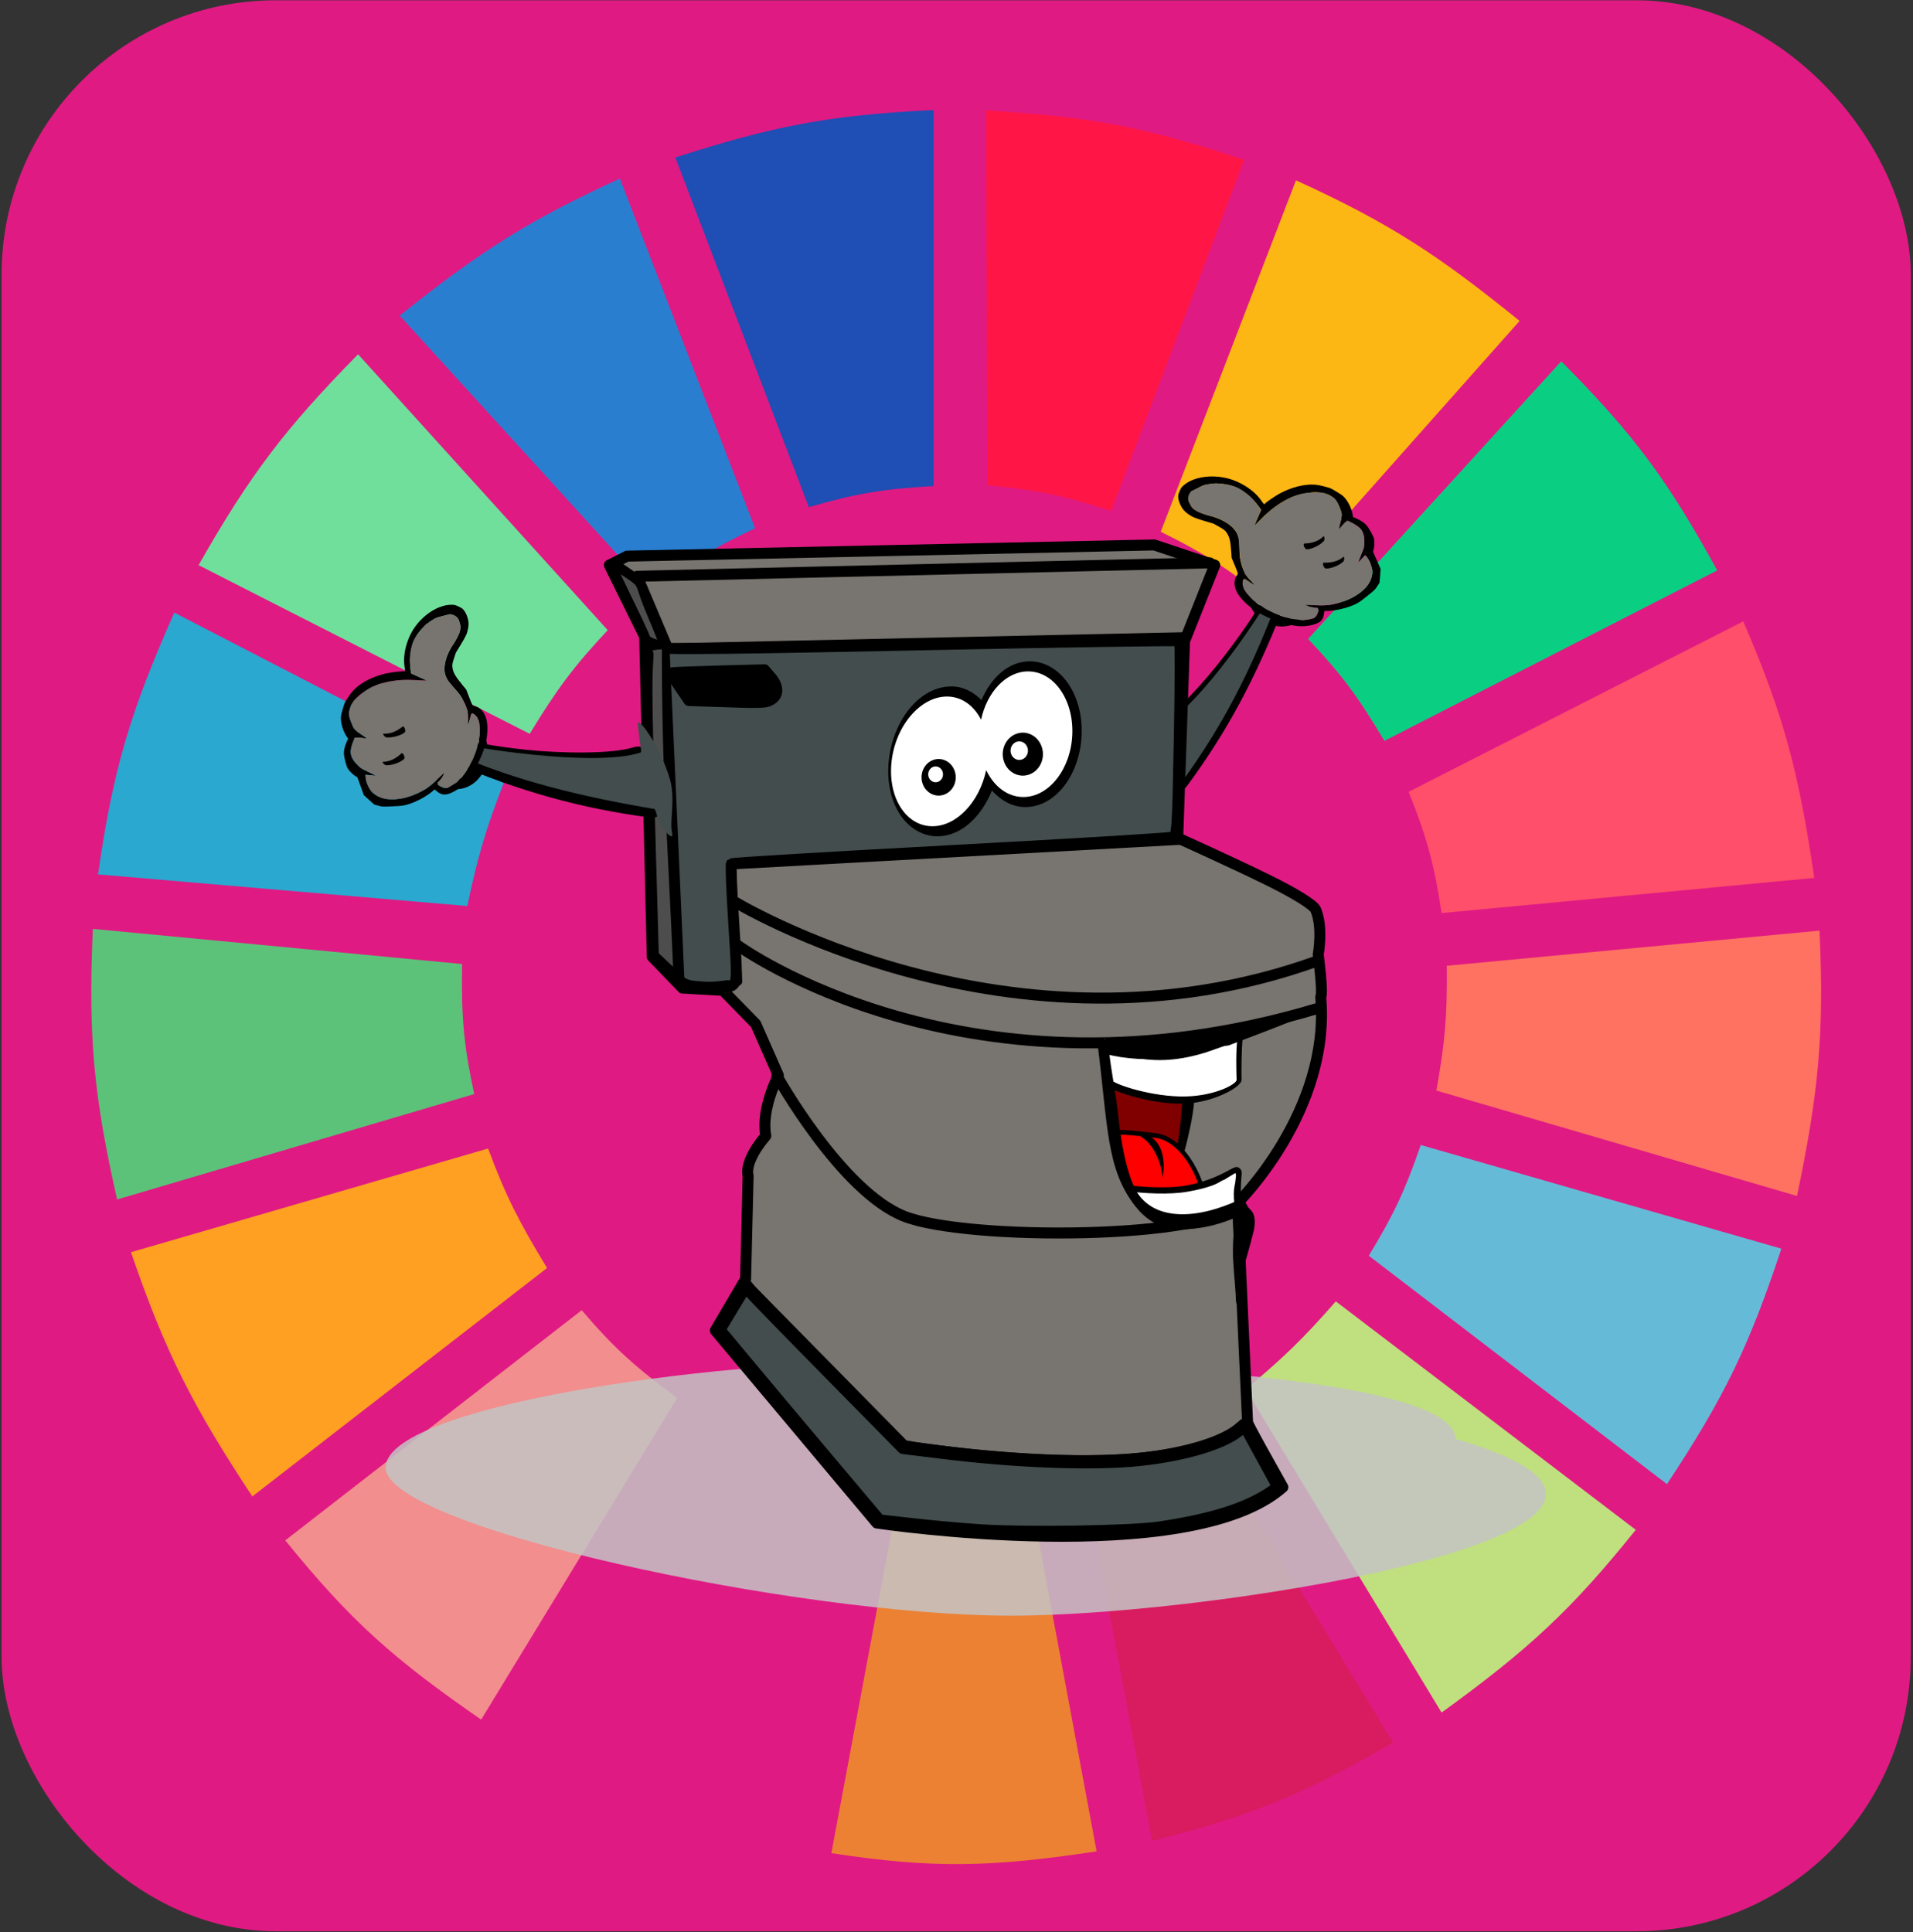 <svg width="687" height="694" viewBox="0 0 687 694" fill="none" xmlns="http://www.w3.org/2000/svg">
<rect x="0" y="0" width="687" height="694" fill="#333333" stroke="none"/>
<rect x="0.571" y="0.101" width="685.626" height="693.507" rx="98.51" fill="#E01A83"/>
<g clip-path="url(#clip0)">
<path d="M290.466 182.144L242.527 56.56C277.338 45.382 297.494 41.294 335.292 39.52V174.571C317.327 175.578 307.484 177.2 290.466 182.144Z" fill="#1F4EB4"/>
<path d="M354.523 174.308L354.155 39.651C390.606 41.858 410.867 45.36 446.784 57.432L399.05 183.518C381.921 177.934 372.158 175.873 354.523 174.308Z" fill="#FF1546"/>
<path d="M416.847 190.978L465.408 64.763C499.934 80.516 517.082 92.118 545.721 115.249L456.069 216.222C442.05 205.016 433.666 199.276 416.847 190.978Z" fill="#FDB714"/>
<path d="M469.769 229.474L560.665 129.764C587.33 156.505 599.235 173.147 616.697 204.862L497.162 266.077C487.93 250.581 482.057 242.471 469.769 229.474Z" fill="#0ACF83"/>
<path d="M505.879 284.378L626.037 223.164C640.926 257.555 646.01 277.892 651.563 315.301L517.708 327.922C515.083 310.462 512.491 300.936 505.879 284.378Z" fill="#FF4F6A"/>
<path d="M515.838 391.661C518.835 374.894 519.79 365.151 519.573 346.854L653.428 334.233C655.09 370.919 653.264 391.767 645.334 429.525L515.838 391.661Z" fill="#FF7262"/>
<path d="M491.557 450.982C500.334 436.566 504.466 427.897 510.234 411.224L639.731 448.458C628.144 483.481 619.152 501.998 598.64 533.022L491.557 450.982Z" fill="#65BBD7"/>
<path d="M587.435 549.43L479.729 467.39C467.895 480.885 460.784 487.761 447.354 498.944L517.706 615.062C548.861 592.483 564.307 578.246 587.435 549.43Z" fill="#C0DF7E"/>
<path d="M500.275 625.79L429.923 510.303C414.66 518.016 405.721 521.83 388.833 527.342L413.736 661.131C449.414 652.136 468.374 644.362 500.275 625.79Z" fill="#D91B5F"/>
<path d="M323.462 532.391C341.208 533.554 351.159 533.206 368.91 531.129L393.813 664.917C355.75 670.652 334.835 671.123 298.559 665.548L323.462 532.391Z" fill="#EC8134"/>
<path d="M190.229 628.315L259.958 512.197C275.767 520.465 285.357 523.984 303.539 528.605L278.636 662.393C240.992 653.351 221.407 646.202 190.229 628.315Z" fill="#E01A83"/>
<path d="M102.448 553.216L208.909 470.545C220.781 484.514 228.502 491.178 243.151 502.099L172.8 617.586C142.006 596.301 126.234 582.636 102.448 553.216Z" fill="#F28E8E"/>
<path d="M90.617 537.439C69.44 505.287 59.558 486.254 47.036 449.72L175.288 412.486C181.693 429.736 186.551 439.072 196.455 455.4L90.617 537.439Z" fill="#FFA023"/>
<path d="M42.055 430.788C33.816 394.265 31.584 373.08 33.339 333.602L165.948 346.224C165.609 365.774 166.653 375.937 170.306 392.923L42.055 430.788Z" fill="#5CC279"/>
<path d="M35.207 314.039L167.817 325.398C171.496 308.002 174.254 298.319 180.891 281.223L62.601 220.008C46.879 255.468 40.645 275.999 35.207 314.039Z" fill="#2AA8D0"/>
<path d="M71.317 202.969C89.853 170.335 102.481 153.828 128.595 127.24L218.246 226.319C206.115 239.285 199.996 247.457 190.23 263.552L71.317 202.969Z" fill="#70DF9C"/>
<path d="M233.811 212.435C247.261 202.298 255.354 197.223 271.166 189.717L222.605 64.132C191.005 78.647 173.655 89.272 143.537 113.356L233.811 212.435Z" fill="#2A7ED0"/>
<path d="M522.671 516.758C631.032 548.281 440.235 580.264 363.086 580.264C285.937 580.264 138.484 548.406 138.484 527.061C138.484 505.716 250.281 488.708 327.43 488.708C404.58 488.708 522.671 495.413 522.671 516.758Z" fill="#C4C4C4" fill-opacity="0.85"/>
<path d="M469.756 207.902C473.082 213.563 471.278 220.604 465.727 223.627C460.175 226.65 452.979 224.51 449.653 218.848C446.328 213.186 448.132 206.146 453.683 203.123C459.234 200.1 466.431 202.24 469.756 207.902Z" fill="black"/>
<path d="M466.621 209.061C469.12 213.316 467.764 218.606 463.593 220.877C459.422 223.149 454.015 221.541 451.516 217.287C449.017 213.032 450.373 207.742 454.544 205.471C458.715 203.2 464.122 204.807 466.621 209.061Z" fill="white"/>
<path d="M456.322 213.267C454.797 213.536 453.49 214.743 452.87 216.426C452.868 216.434 452.832 216.419 452.829 216.426C452.829 216.427 452.787 216.514 452.787 216.514C452.787 216.515 452.749 216.591 452.745 216.602C452.741 216.613 452.748 216.638 452.744 216.646C452.739 216.661 452.752 216.669 452.744 216.69C452.737 216.709 452.708 216.714 452.702 216.733C452.668 216.815 452.625 216.907 452.575 216.997C452.419 217.28 452.122 217.708 451.777 218.269C451.101 219.372 450.189 220.9 449.007 222.657C446.634 226.184 443.366 230.811 439.672 235.601C432.287 245.177 422.991 255.486 416.474 259.163C415.151 259.91 414.258 261.164 413.8 262.498C413.353 263.798 413.209 265.202 413.251 266.623C413.334 269.451 414.119 272.497 415.187 275.267C416.254 278.032 417.613 280.533 419.323 282.243C420.17 283.091 421.197 283.889 422.543 284.042C423.987 284.206 425.437 283.435 426.347 282.199C441.107 262.153 450.761 243.497 460.09 220.155C460.64 218.777 460.922 217.442 460.596 216.118C460.25 214.712 459.209 213.679 458.005 213.354C457.448 213.204 456.865 213.171 456.322 213.266V213.267Z" fill="black"/>
<path d="M454.772 216.168C455.535 213.464 459.559 213.595 457.876 217.955C448.76 241.58 439.293 260.261 424.679 280.488C420.641 286.078 411.442 264.152 417.276 260.835C431.954 252.485 454.163 218.328 454.773 216.168H454.772Z" fill="#434D4D"/>
<path fill-rule="evenodd" clip-rule="evenodd" d="M218.843 202.95L231.525 228.672L234.242 343.62L245.113 354.867L259.607 355.677L271.384 367.734L279.536 386.225C279.536 386.225 273.196 398.282 275.007 407.925C266.854 417.568 268.666 422.234 268.666 422.234L267.76 459.363L256.89 477.853L314.866 546.987C314.866 546.987 427.193 563.858 460.711 534.12C447.131 510.006 448.036 510.816 448.036 510.816L444.414 432.039C444.414 432.039 477.927 399.077 474.305 358.091C475.21 356.487 473.4 342.81 473.4 342.81C473.4 342.81 475.21 333.169 472.494 326.738C471.74 324.945 464.854 320.742 455.443 316.11C441.822 309.409 422.949 300.936 422.949 300.936L425.388 230.279L436.253 202.95L414.524 195.715L225.194 199.734L218.848 202.95L218.843 202.95Z" fill="#78746F" stroke="black" stroke-width="3.94" stroke-linecap="round" stroke-linejoin="round"/>
<path d="M268.671 461.777L324.835 518.854C324.835 518.854 419.05 534.93 446.224 511.611" stroke="black" stroke-width="3.185" stroke-linecap="round" stroke-linejoin="round"/>
<path fill-rule="evenodd" clip-rule="evenodd" d="M242.396 242.336L274.102 241.532C274.102 241.532 283.161 249.57 275.007 251.178C266.855 252.785 258.703 250.374 258.703 250.374H247.831L242.396 242.336Z" fill="black" stroke="black" stroke-width="3.185" stroke-linecap="round" stroke-linejoin="round"/>
<path d="M231.529 230.278L238.776 232.689L424.484 228.67H425.39" stroke="black" stroke-width="3.185" stroke-linecap="round" stroke-linejoin="round"/>
<path d="M239.683 232.69L228.812 206.968L434.439 202.146" stroke="black" stroke-width="3.94" stroke-linecap="round" stroke-linejoin="round"/>
<path d="M221.563 202.95L229.716 208.577" stroke="black" stroke-width="3.185" stroke-linecap="round" stroke-linejoin="round"/>
<path d="M263.261 323.545C263.261 323.545 363.055 384.767 473.153 345.107" stroke="black" stroke-width="3.94" stroke-linecap="round" stroke-linejoin="round"/>
<path d="M265.038 339.595C265.038 339.595 347.848 399.902 473.394 362.111" stroke="black" stroke-width="3.94" stroke-linecap="round" stroke-linejoin="round"/>
<path d="M423.577 301.821L262.244 310.663L264.975 352.452" stroke="black" stroke-width="3.194" stroke-linecap="round" stroke-linejoin="round"/>
<path d="M279.033 386.445C279.033 386.445 302.19 428.019 324.836 436.867C347.483 445.7 434.84 445.156 444.813 432.289" stroke="black" stroke-width="3.94" stroke-linecap="round" stroke-linejoin="round"/>
<path d="M352.41 549.813C346.183 549.416 335.38 548.459 328.405 547.679L315.723 546.265L297.415 524.551C287.347 512.626 274.384 497.183 268.606 490.234L258.104 477.617L262.931 469.623L267.758 461.629L269.547 463.808C270.53 465.001 283.273 478.103 297.863 492.913L324.39 519.854L338.627 521.606C365.618 524.933 392.984 525.92 409.5 524.124C425.385 522.416 439.171 518.294 444.809 513.583L447.073 511.684L453.218 522.916L459.364 534.149L457.292 535.592C448.266 541.878 435.687 545.927 416.277 548.812C406.373 550.284 368.828 550.873 352.41 549.813Z" fill="#434D4D" stroke="black" stroke-width="4.732" stroke-linecap="round" stroke-linejoin="round"/>
<path d="M253.081 354.542C245.042 353.924 245.861 354.395 237.794 345.842L235.266 343.162L234.1 296.807C233.459 271.314 232.913 246.254 232.886 241.121L232.838 231.788L236.421 232.636C239.011 233.25 265.38 232.956 331.524 231.573C381.863 230.522 423.304 229.889 423.605 230.166C423.921 230.443 423.88 246.273 423.509 265.345C422.837 299.649 422.81 300.029 420.917 300.682C419.861 301.047 383.934 303.225 341.09 305.523C298.242 307.821 262.955 309.935 262.674 310.221C262.391 310.508 262.764 320.05 263.502 331.43C264.786 351.244 264.774 352.187 263.195 353.732C262.288 354.63 260.199 354.204 260.497 354.145C263.768 353.526 257.144 354.866 253.081 354.542ZM277.025 251.212C279.694 249.553 279.604 246.441 276.792 243.17L274.546 240.557L257.995 240.991C248.892 241.23 241.299 241.536 241.121 241.673C240.942 241.808 242.287 244.097 244.108 246.759L247.421 251.598L255.303 251.866C274.196 252.506 274.981 252.483 277.025 251.212Z" fill="#434D4D" stroke="black" stroke-width="3.94" stroke-linecap="round" stroke-linejoin="round"/>
<path d="M238.779 231.084L244.216 352.469L246.026 353.264" stroke="black" stroke-width="3.185" stroke-linecap="round" stroke-linejoin="round"/>
<path d="M239.072 346.24L235.485 342.825L234.333 302.272C233.699 279.968 233.186 255.302 233.193 247.456C233.204 233.733 234.365 234.757 232.672 233.742C230.848 232.648 238.779 231.552 238.801 232.414C238.821 233.187 238.607 261.498 240.195 292.655C241.782 323.813 242.985 349.391 242.869 349.479C242.754 349.582 241.045 348.124 239.072 346.24Z" fill="#4D4D4D" stroke="black" stroke-width="2.211" stroke-linecap="round" stroke-linejoin="round"/>
<path d="M234.88 230.467C233.509 230.016 232.389 229.32 232.389 228.916C232.389 228.514 229.739 222.78 226.5 216.173C223.262 209.566 220.612 203.972 220.612 203.743C220.612 203.513 224.943 206.262 227.122 207.846C230.692 210.442 228.996 210.17 233.19 220.049C235.75 226.079 237.737 231.075 237.607 231.15C237.477 231.225 236.25 230.917 234.88 230.467Z" fill="#4D4D4D" stroke="black" stroke-width="2.096" stroke-linecap="round" stroke-linejoin="round"/>
<path d="M399.023 387.688L399.933 406.713C400.83 414.573 402.199 422.077 404.603 427.79C409.025 428.401 415.504 428.837 421.209 428.51C423.512 419.549 427.885 406.653 428.837 395.723C428.973 394.161 426.458 395.282 426.557 393.744C426.32 393.754 426.09 393.789 425.85 393.794C414.291 394.057 400.283 389.581 399.022 387.688L399.023 387.688Z" fill="black"/>
<path d="M399.019 387.688L399.929 406.715C400.825 414.576 402.192 422.081 404.595 427.795C408.589 428.359 414.251 428.793 419.524 428.631C421.734 419.587 423.455 409.28 424.416 398.227C424.547 396.727 424.634 395.247 424.734 393.769C413.414 393.744 400.24 389.522 399.019 387.688L399.019 387.688Z" fill="#800000"/>
<path d="M407.504 406.139C404.756 405.855 402.206 405.672 399.909 405.966C401.13 417.027 403.248 427.501 407.84 433.369C410.293 436.503 413.404 438.7 417.022 439.991C420.095 440.437 422.988 440.842 425.513 440.801C427.44 440.77 429.232 440.494 430.708 439.407C432.184 438.321 433.121 436.386 433.326 434.028C433.738 429.313 431.815 423.118 428.553 417.671C425.291 412.225 420.573 407.503 414.866 406.959L407.504 406.139L407.504 406.139Z" fill="black"/>
<path d="M407.349 407.815C404.656 407.536 402.191 407.427 400.101 407.675C401.349 418.088 403.478 427.803 407.832 433.365C409.184 435.092 410.734 436.502 412.461 437.663C422.382 438.653 431.13 441.812 431.822 433.88C432.521 425.873 424.751 409.591 414.714 408.634C414.321 408.597 413.952 408.565 413.56 408.524C417.539 411.109 418.531 417.178 417.555 422.917C416.858 416.956 414.109 410.644 409.408 408.049C408.73 407.971 408.007 407.881 407.349 407.813L407.349 407.815Z" fill="#FF0000"/>
<path d="M446.339 372.185C428.616 374.564 406.01 383.747 395.79 372.925C397.153 377.87 397.711 381.803 398.336 390.522C398.901 390.867 399.594 391.217 400.432 391.587C402.198 392.366 404.552 393.147 407.223 393.884C412.565 395.359 419.239 396.568 425.334 396.352C430.998 396.15 436.042 394.553 439.696 392.837C441.523 391.98 443.004 391.121 444.049 390.3C444.572 389.89 444.975 389.464 445.286 389.08C445.596 388.696 445.878 388.332 445.864 387.719C445.803 385.013 445.782 377.1 446.339 372.185L446.339 372.185Z" fill="black"/>
<path d="M445.337 372.714C428.013 382.187 406.745 384.214 396.714 373.597C397.046 374.799 396.388 371.528 396.637 373.049C396.881 374.138 397.009 375.212 397.097 376.279C397.098 376.291 397.092 376.305 397.093 376.318C397.441 379.182 397.73 382.468 397.987 385.883C398.198 386.517 398.487 387.106 398.856 387.657C400.123 389.549 414.154 394.055 425.763 393.791C436.534 393.546 444.136 389.311 444.085 387.827C443.998 385.3 443.757 377.385 444.386 373.096L445.337 372.714Z" fill="white"/>
<path d="M444.185 419.147C443.742 419.104 443.455 419.259 443.177 419.366C442.807 419.507 442.414 419.703 441.999 419.922C441.17 420.362 440.132 420.941 438.744 421.62C435.968 422.976 431.888 424.667 426.062 425.765C419.54 426.994 409.22 426.309 403.814 425.46C404.895 428.563 406.238 431.257 407.889 433.362C415.699 443.318 430.177 443.691 446.372 436.115C445.779 432.273 445.595 429.39 445.593 427.267C445.59 424.567 445.856 423.04 445.919 421.515C445.933 421.187 445.916 420.801 445.738 420.356C445.56 419.912 445.145 419.441 444.668 419.271C444.482 419.205 444.332 419.161 444.185 419.147L444.185 419.147ZM446.834 438.913C446.383 440.933 446 442.851 445.654 444.742C446.568 443.384 447.04 441.643 446.972 439.752C446.967 439.645 446.952 439.538 446.93 439.434C446.894 439.244 446.868 439.099 446.834 438.913L446.834 438.913Z" fill="black"/>
<path d="M439.539 423.76C438.056 424.046 437.71 425.97 426.534 427.98C420.05 429.146 410.57 428.606 404.732 427.797C405.628 429.915 406.664 431.817 407.881 433.368C415.517 443.099 427.951 442.647 443.708 435.593C442.332 426.976 443.603 426.042 443.694 423.774C443.711 423.369 444.094 421.916 443.633 421.279L439.539 423.76Z" fill="white"/>
<path d="M394.059 373.979C397.98 405.1 397.246 419.979 407.834 433.343C415.928 443.561 427.567 444.07 444.264 435.85C441.23 448.636 443.723 458.031 443.901 468.506C445.106 458.347 447.213 454.447 450.366 441.5C451.058 437.212 450.217 435.501 448.845 434.253C447.473 433.005 446.995 429.982 445.35 430.762C437.193 434.605 429.592 436.342 423.433 436.068C417.274 435.794 412.69 433.704 409.436 429.753C405.484 424.955 402.854 412.972 401.556 400.505C400.777 393.023 399.066 384.633 398.333 378.005C406.157 381.677 431.574 376.431 441.211 375.469C529.99 341.944 408.317 382.989 398.082 373.23L394.059 373.979Z" fill="black"/>
<path d="M396.714 377.954C412.286 382.037 429.522 379.358 444.499 373.362" stroke="black" stroke-width="0.985"/>
<path d="M369.847 237.505C362.192 237.505 355.908 243.385 352.466 251.441C349.54 248.485 345.869 246.528 341.674 246.528C330.231 246.528 320.76 258.646 319.201 273.015C318.421 280.2 319.764 286.871 322.839 291.909C325.913 296.947 330.905 300.351 336.623 300.351C345.195 300.351 352.382 293.343 356.226 283.913C359.408 287.483 363.522 289.854 368.19 289.854C379.339 289.854 387.933 277.815 388.44 263.813C388.694 256.815 386.914 250.365 383.63 245.545C380.347 240.724 375.422 237.505 369.847 237.505V237.505Z" fill="black"/>
<path d="M369.212 241.134C361.321 241.134 354.454 248.543 352.327 258.465C349.731 253.393 345.379 250.157 340.081 250.157C330.551 250.157 321.63 260.614 320.186 273.472C318.742 286.33 325.327 296.743 334.856 296.743C343.595 296.743 351.751 287.969 354.167 276.598C356.969 282.446 361.816 286.246 367.499 286.246C376.733 286.246 384.63 276.149 385.095 263.69C385.561 251.23 378.446 241.133 369.213 241.133L369.212 241.134Z" fill="white"/>
<path d="M374.192 268.462C375.425 272.517 373.349 276.872 369.554 278.19C365.76 279.508 361.684 277.288 360.451 273.233C359.218 269.178 361.295 264.823 365.089 263.505C368.884 262.187 372.959 264.407 374.192 268.462V268.462Z" fill="black"/>
<path d="M369.007 268.563C369.54 270.319 368.641 272.204 366.999 272.774C365.357 273.344 363.593 272.384 363.059 270.629C362.526 268.873 363.424 266.988 365.067 266.418C366.709 265.848 368.473 266.808 369.007 268.563V268.563Z" fill="white"/>
<path d="M342.932 277.139C343.981 280.589 342.214 284.294 338.986 285.415C335.758 286.536 332.291 284.648 331.242 281.198C330.193 277.748 331.96 274.043 335.188 272.922C338.416 271.801 341.883 273.689 342.932 277.139Z" fill="black"/>
<path d="M338.524 277.225C338.978 278.718 338.213 280.322 336.816 280.807C335.419 281.292 333.918 280.475 333.464 278.982C333.01 277.489 333.775 275.885 335.172 275.4C336.569 274.914 338.07 275.732 338.524 277.225Z" fill="white"/>
<path d="M155.553 278.415C158.972 283.961 165.725 285.057 170.635 280.862C175.544 276.668 176.753 268.772 173.334 263.226C169.914 257.681 163.162 256.585 158.252 260.779C153.342 264.974 152.134 272.87 155.553 278.415Z" fill="black"/>
<path d="M157.85 275.824C160.419 279.991 165.493 280.814 169.182 277.662C172.872 274.511 173.78 268.578 171.21 264.411C168.641 260.244 163.568 259.421 159.878 262.572C156.189 265.724 155.281 271.657 157.85 275.824Z" fill="white"/>
<path d="M161.01 265.888C162.344 264.867 164.173 264.725 165.821 265.493C165.828 265.495 165.845 265.456 165.852 265.46C165.852 265.46 165.945 265.492 165.945 265.492C165.947 265.492 166.028 265.519 166.039 265.524C166.049 265.528 166.062 265.553 166.07 265.556C166.085 265.563 166.081 265.58 166.101 265.588C166.119 265.598 166.145 265.578 166.163 265.588C166.246 265.622 166.343 265.656 166.443 265.684C166.76 265.771 167.284 265.855 167.936 266C169.219 266.285 170.977 266.702 173.098 267.073C177.357 267.819 183.062 268.673 189.2 269.308C201.471 270.577 219.735 270.864 227.47 268.399C229.04 267.899 230.568 268.125 231.783 268.759C232.967 269.377 233.963 270.316 234.815 271.417C236.51 273.607 237.756 276.525 238.593 279.462C239.429 282.395 239.855 285.363 239.495 288.019C239.317 289.335 238.958 290.759 237.93 291.953C236.827 293.235 235.136 293.818 233.605 293.62C208.777 290.403 186.417 284.134 163.018 274.084C161.637 273.491 160.488 272.714 159.803 271.458C159.075 270.124 159.131 268.514 159.808 267.304C160.121 266.744 160.536 266.252 161.01 265.888L161.01 265.888Z" fill="black"/>
<path d="M164.219 266.832C161.747 265.414 158.816 268.739 163.142 270.665C185.567 280.645 209.949 286.31 234.927 290.538C235.65 290.66 235.904 293.8 236.917 295.823C237.587 297.227 242.272 303.056 241.332 298.872C240.408 294.762 242.7 286.845 240.492 279.506C236.934 267.68 228.701 256.638 229.038 260.067C229.302 262.75 229.585 265.071 229.857 267.156C230.023 268.43 230.597 270.097 229.96 270.305C213.072 275.807 166.194 267.966 164.218 266.832L164.219 266.832Z" fill="#434D4D"/>
<path d="M166.213 218.75C166.905 219.429 167.471 220.455 167.884 221.755C168.328 223.148 168.391 224.31 168.091 225.77C167.715 227.635 167.34 228.445 165.431 231.586L163.724 234.383L163.103 236.239C162.401 238.356 162.319 238.851 162.534 240.024C162.825 241.69 163.569 242.959 166.003 245.937L167.438 247.68L168.526 250.514C169.601 253.296 169.634 253.359 170.084 253.481C171.397 253.844 171.841 254.057 172.487 254.619C174.477 256.33 175.259 259.017 174.986 263.149C174.766 266.456 173.846 269.616 171.993 273.444C169.023 279.582 166.161 282.863 162.193 284.684C159.832 285.752 158.45 285.576 156.615 283.971L156.087 283.513L155.306 284.191C153.025 286.131 149.331 288.084 146.217 288.979C144.807 289.371 144.187 289.451 140.974 289.59C137.364 289.759 137.326 289.756 135.863 289.352L134.389 288.943L132.528 287.263L130.662 285.564L129.51 282.369L128.358 279.173L127.626 278.727C126.738 278.175 125.513 276.973 124.902 276.034C124.393 275.255 123.526 271.913 123.5 270.627C123.474 269.419 123.819 267.949 124.459 266.543L125.023 265.288L124.56 264.625C123.337 262.826 122.468 260.207 122.421 258.14C122.397 257.185 122.477 256.798 123.063 254.752C123.728 252.477 123.747 252.439 124.503 251.245C125.628 249.457 126.38 248.45 127.275 247.575C129.891 244.978 134.078 242.885 138.842 241.823C140.491 241.452 144.833 240.958 145.139 241.105C145.456 241.257 145.526 240.913 145.366 240.018C144.718 236.53 145.323 232.496 147.063 228.582C149.912 222.165 156.593 217.149 162.206 217.203C163.136 217.209 163.422 217.268 164.507 217.742C165.375 218.127 165.877 218.431 166.213 218.75ZM159.228 221.199C156.795 221.791 156.58 221.877 155.36 222.643C153.122 224.037 151.49 225.581 149.994 227.709C147.685 230.988 146.786 235.573 147.459 240.631L147.625 241.874L150.566 243.192L153.507 244.511L150.772 244.33C149.269 244.237 147.966 244.161 147.894 244.174C147.805 244.194 147.038 244.203 146.173 244.197C142.961 244.179 139.278 244.722 136.582 245.597C134.577 246.254 133.272 246.901 131.059 248.323C128.927 249.69 128.904 249.71 127.663 251.158C126.296 252.751 125.993 253.266 125.663 254.476C125.198 256.234 125.31 257.326 126.179 259.584C127.049 261.841 127.32 262.16 129.745 263.766C130.843 264.498 131.72 265.123 131.694 265.174C131.675 265.212 130.715 265.16 129.561 265.077L127.463 264.887L127.007 265.958C125.227 270.104 125.628 272.121 128.812 275.176C129.606 275.935 129.8 276.044 132.333 277.261C133.811 277.971 134.98 278.564 134.929 278.586C134.878 278.609 134.056 278.545 133.119 278.424C132.164 278.312 131.355 278.222 131.3 278.227C131.099 278.209 131.479 280.499 131.805 281.301C132.987 284.181 133.88 285.16 136.268 286.197C137.841 286.874 138.823 287.062 140.869 287.07C144.524 287.096 149.045 285.713 152.703 283.444C154.35 282.411 155.105 281.783 157.459 279.469C158.587 278.344 159.541 277.481 159.574 277.544C159.712 277.815 158.491 279.713 157.261 281.088C157.142 281.22 157.176 281.409 157.4 281.768C157.843 282.469 159.381 283.113 160.31 282.993C161.793 282.793 164.353 280.925 166.044 278.827C169.038 275.107 171.609 269.233 172.179 264.805C172.581 261.758 172.236 258.887 171.302 257.526C170.835 256.845 169.803 256.114 169.439 256.206C169.278 256.239 169.135 256.673 168.691 258.363C168.38 259.535 168.11 260.475 168.089 260.465C168.078 260.46 168.08 259.737 168.104 258.868C168.186 255.778 167.553 253.444 165.821 250.584C165.042 249.281 164.282 248.35 162.576 246.571C161.244 245.192 160.745 244.496 160.194 243.209C158.996 240.385 159.72 236.376 162.183 232.306C162.643 231.536 163.326 230.433 163.692 229.87C164.484 228.63 165.053 227.236 165.271 225.988C165.382 225.334 165.344 224.844 165.129 223.876C164.729 222.19 164.352 221.694 162.88 221.05L161.812 220.568L159.228 221.199Z" fill="black"/>
<path d="M158.955 257.628L160.236 258.338L161.572 260.222C162.308 261.252 162.932 262.165 162.952 262.253C162.979 262.329 162.755 262.253 162.458 262.063C162.154 261.886 161.176 261.306 160.269 260.791C158.059 259.51 156.312 258.041 155.948 257.159C155.865 256.962 155.89 256.706 155.99 256.487L156.164 256.146L156.911 256.536C157.327 256.752 158.247 257.241 158.955 257.628Z" fill="black"/>
<path d="M160.945 267.39C160.731 267.475 160.105 267.49 159.54 267.438C158.155 267.292 152.081 266.136 151.638 265.923C151.406 265.811 151.221 265.581 151.12 265.265C150.899 264.593 151.187 264.055 151.912 263.743C152.461 263.519 152.471 263.524 154.22 264.191C155.194 264.549 157.181 265.393 158.657 266.055L161.328 267.259L160.945 267.39Z" fill="black"/>
<path d="M159.513 272.734C159.429 272.898 153.887 274.891 152.479 275.253L150.842 275.678L150.175 275.31C149.414 274.897 149.303 274.702 149.555 274.21C149.852 273.629 150.517 273.383 152.686 273.024C155.724 272.534 159.701 272.368 159.513 272.734Z" fill="black"/>
<path d="M170.053 256.383L170.349 256.525C170.899 257.007 171.163 257.3 171.476 257.923L172.011 259.037L172.314 261.324L172.322 263.47L172.266 264.3L171.802 266.647L170.986 269.682L169.874 272.575L168.467 275.326L166.763 277.935L164.117 280.948L161.407 282.644L160.463 283.048L159.104 282.824L157.921 282.255L157.33 281.971L157.09 280.999C157.393 280.858 157.524 280.717 157.738 280.454L158.737 279.22L159.441 277.845L159.617 277.501L157.498 279.482L155.38 281.463L152.965 283.302L150.431 284.655L147.601 285.865L145.418 286.531L144.179 286.792L143.412 286.852C141.844 287.158 140.93 287.15 139.279 287.009L137.92 286.784C136.348 286.431 135.578 286.062 134.371 285.079C133.503 284.441 133.08 283.984 132.533 282.911C131.747 281.344 131.383 280.464 131.279 278.882C131.154 278.298 131.343 278.231 131.927 278.336L134.053 278.501C135.47 278.78 134.677 278.407 133.638 277.873L132.455 277.305L130.089 276.168L128.786 275.114C127.99 274.329 127.579 273.861 126.948 272.946C125.978 271.346 125.77 270.423 126.165 268.714C126.432 267.359 126.735 266.517 127.333 264.992C129.237 264.667 129.815 265.025 131.29 265.179C131.891 265.258 131.588 265.029 130.875 264.551L128.685 263.07C127.909 262.471 127.533 262.14 126.966 261.388L125.656 258.189C125.219 256.846 125.187 256.088 125.585 254.727C126.378 252.473 126.982 251.394 128.639 250.197C131.376 247.717 133.023 246.828 136.122 245.652C140.211 244.629 142.486 244.198 146.451 244.188L153.301 244.48L147.682 241.781L147.379 239.493C147.11 237.638 147.076 236.529 147.42 234.372C147.867 231.325 148.421 229.735 150.347 227.211L152.994 224.198L155.232 222.703C156.27 222.026 156.887 221.763 158.062 221.492L161.484 220.566C162.833 220.713 163.504 220.982 164.441 221.986L165.216 224.072L165.456 225.044L165.399 225.874L164.991 227.391L163.936 229.455L163.232 230.83L161.881 232.751L160.825 234.814L160.065 237.02L159.601 239.367L159.728 241.999L160.799 244.226L163.053 247.023L165.306 249.819L166.673 252.189L167.208 253.302L167.983 255.388L168.11 258.02L168.118 260.165L168.702 258.304L169.11 256.786C169.274 256.189 169.449 256.034 170.053 256.383Z" fill="#78746F"/>
<path d="M144.497 260.996C143.487 261.842 140.836 263.73 137.802 263.482C137.154 263.429 138.186 264.78 138.822 264.832C141.701 265.067 144.952 263.619 145.418 262.942C145.829 262.346 145.108 260.485 144.497 260.996L144.497 260.996Z" fill="black"/>
<path d="M144.1 270.609C143.159 271.527 140.666 273.607 137.621 273.585C136.971 273.581 138.107 274.851 138.745 274.855C141.634 274.876 144.76 273.19 145.172 272.48C145.534 271.856 144.668 270.054 144.1 270.609L144.1 270.609Z" fill="black"/>
<path d="M423.114 178.134C423.074 179.086 423.368 180.215 423.965 181.445C424.604 182.765 425.365 183.666 426.601 184.55C428.174 185.684 429.015 186.039 432.608 187.117L435.814 188.072L437.562 189.04C439.551 190.148 439.956 190.461 440.612 191.468C441.553 192.891 441.885 194.315 442.153 198.104L442.302 200.33L443.467 203.135C444.603 205.893 444.622 205.962 444.374 206.346C443.655 207.471 443.475 207.917 443.388 208.754C443.104 211.318 444.393 213.815 447.464 216.692C449.924 218.995 452.799 220.732 456.829 222.355C463.289 224.958 467.684 225.519 471.884 224.277C474.372 223.528 475.272 222.496 475.514 220.112L475.586 219.429L476.635 219.422C479.67 219.369 483.759 218.404 486.683 217.035C487.998 216.406 488.512 216.061 490.985 214.068C493.773 211.839 493.799 211.812 494.601 210.559L495.406 209.296L495.616 206.839L495.816 204.366L494.449 201.251L493.081 198.136L493.313 197.329C493.586 196.342 493.657 194.653 493.457 193.561C493.292 192.653 491.612 189.616 490.738 188.648C489.918 187.737 488.642 186.874 487.192 186.252L485.903 185.691L485.785 184.899C485.441 182.771 484.264 180.268 482.863 178.708C482.217 177.986 481.89 177.752 480.035 176.621C477.963 175.372 477.922 175.356 476.534 174.966C474.46 174.377 473.205 174.123 471.935 174.059C468.196 173.845 463.645 175.027 459.384 177.349C457.906 178.15 454.352 180.616 454.228 180.924C454.099 181.243 453.809 181.035 453.305 180.269C451.362 177.266 448.112 174.677 444.107 172.916C437.543 170.028 429.117 170.676 425.003 174.376C424.32 174.987 424.149 175.217 423.676 176.275C423.302 177.126 423.141 177.678 423.114 178.134ZM429.981 175.389C432.192 174.241 432.41 174.164 433.845 173.935C436.469 173.506 438.748 173.585 441.333 174.183C445.318 175.102 449.168 177.907 452.183 182.086L452.924 183.114L451.664 186.007L450.405 188.9L452.301 186.983C453.349 185.934 454.26 185.028 454.322 184.991C454.402 184.947 454.975 184.454 455.61 183.885C457.974 181.778 461.075 179.777 463.677 178.667C465.617 177.844 467.031 177.473 469.655 177.081C472.181 176.701 472.213 176.701 474.137 176.963C476.254 177.249 476.835 177.433 477.92 178.112C479.485 179.109 480.161 179.99 481.086 182.227C482.011 184.464 482.032 184.876 481.353 187.646C481.05 188.903 480.836 189.937 480.89 189.958C480.931 189.973 481.604 189.309 482.4 188.495L483.82 186.986L484.901 187.481C489.097 189.387 490.202 191.14 489.969 195.476C489.909 196.556 489.841 196.763 488.813 199.314C488.213 200.803 487.76 202.004 487.814 201.987C487.867 201.971 488.43 201.387 489.04 200.687C489.668 199.981 490.204 199.387 490.248 199.355C490.384 199.211 491.694 201.152 492.01 201.958C493.135 204.859 493.155 206.165 492.109 208.489C491.416 210.016 490.821 210.796 489.313 212.136C486.627 214.539 482.323 216.464 478.042 217.172C476.106 217.481 475.111 217.509 471.763 217.333C470.147 217.236 468.842 217.22 468.862 217.289C468.948 217.579 471.169 218.187 473.034 218.402C473.214 218.421 473.32 218.584 473.404 218.995C473.562 219.803 472.873 221.282 472.102 221.799C470.867 222.618 467.676 222.905 464.968 222.457C460.169 221.658 454.188 218.991 450.69 216.087C448.276 214.096 446.538 211.747 446.283 210.131C446.156 209.323 446.411 208.109 446.744 207.941C446.886 207.86 447.294 208.088 448.796 209.048C449.84 209.712 450.692 210.231 450.701 210.21C450.705 210.199 450.202 209.666 449.581 209.038C447.373 206.806 446.221 204.667 445.515 201.423C445.187 199.951 445.102 198.767 445.128 196.338C445.156 194.45 445.041 193.61 444.555 192.299C443.479 189.429 440.159 186.935 435.511 185.532C434.636 185.262 433.364 184.891 432.702 184.714C431.255 184.314 429.867 183.654 428.839 182.873C428.302 182.461 427.99 182.073 427.476 181.217C426.6 179.71 426.535 179.097 427.176 177.661L427.632 176.608L429.981 175.389Z" fill="black"/>
<path d="M455.487 202.156L455.033 203.515L455.354 205.781C455.525 207.022 455.698 208.104 455.744 208.183C455.777 208.257 455.889 208.054 455.977 207.72C456.079 207.391 456.399 206.323 456.713 205.352C457.457 202.962 457.73 200.737 457.386 199.847C457.31 199.647 457.114 199.475 456.888 199.377L456.522 199.239L456.241 200.015C456.083 200.445 455.742 201.407 455.487 202.156Z" fill="black"/>
<path d="M460.794 210.674C461.012 210.597 461.484 210.2 461.867 209.794C462.789 208.782 466.479 203.966 466.659 203.52C466.753 203.286 466.73 202.995 466.585 202.695C466.281 202.054 465.695 201.844 464.942 202.086C464.38 202.278 464.376 202.288 463.546 203.922C463.074 204.822 462.191 206.743 461.559 208.194L460.42 210.827L460.794 210.674Z" fill="black"/>
<path d="M465.566 213.692C465.743 213.758 471.226 211.618 472.519 210.967L474.024 210.214L474.262 209.507C474.539 208.705 474.485 208.489 473.957 208.289C473.334 208.053 472.671 208.305 470.818 209.454C468.23 211.073 465.174 213.543 465.566 213.692Z" fill="black"/>
<path d="M446.41 208.471L446.29 208.769C446.218 209.484 446.226 209.873 446.428 210.537L446.806 211.71L448.17 213.6L449.655 215.192L450.273 215.769L452.246 217.203L454.958 218.915L457.79 220.33L460.742 221.447L463.813 222.266L467.863 222.768L471.046 222.255L472.024 221.939L472.874 220.886L473.354 219.695L473.594 219.099L473.096 218.224C472.774 218.317 472.579 218.297 472.238 218.243L470.642 217.982L469.166 217.424L468.797 217.284L471.74 217.368L474.683 217.451L477.746 217.236L480.56 216.584L483.495 215.634L485.571 214.703L486.669 214.088L487.278 213.632C488.65 212.836 489.321 212.234 490.443 211.053L491.293 210.001C492.21 208.714 492.524 207.939 492.733 206.425C492.933 205.387 492.928 204.774 492.587 203.623C492.08 201.951 491.738 201.063 490.716 199.825C490.403 199.312 490.217 199.385 489.858 199.844L488.399 201.352C487.545 202.483 487.873 201.69 488.27 200.617L488.751 199.425L489.711 197.041L489.942 195.412C489.986 194.313 489.965 193.699 489.796 192.61C489.402 190.794 488.914 189.976 487.436 188.97C486.297 188.142 485.488 187.717 483.986 186.978C482.353 187.98 482.174 188.621 481.19 189.697C480.801 190.148 480.866 189.781 481.061 188.962L481.652 186.439C481.81 185.49 481.858 185 481.755 184.074L480.501 180.853C479.892 179.575 479.39 178.993 478.15 178.246C475.997 177.096 474.801 176.693 472.744 176.888C468.998 176.838 467.162 177.255 464.053 178.407C460.318 180.316 458.336 181.481 455.397 184.059L450.533 188.742L452.814 183.082L451.449 181.192C450.36 179.644 449.614 178.802 447.862 177.431C445.415 175.469 443.901 174.654 440.723 174.043L436.673 173.541L433.979 173.895C432.741 174.071 432.102 174.279 431.045 174.845L427.871 176.391C426.975 177.38 426.665 178.016 426.67 179.371L427.546 181.419L428.043 182.294L428.661 182.871L430.017 183.727L432.231 184.565L433.707 185.123L436.041 185.663L438.255 186.5L440.348 187.636L442.322 189.069L444.056 191.099L444.811 193.445L445.086 196.982L445.362 200.52L445.997 203.164L446.375 204.337L447.251 206.385L448.984 208.414L450.469 210.006L448.744 209.01L447.388 208.154C446.853 207.819 446.615 207.818 446.41 208.471Z" fill="#78746F"/>
<path d="M468.521 195.215C469.855 195.182 473.127 194.85 475.199 192.688C475.642 192.226 475.817 193.898 475.382 194.351C473.416 196.403 470.006 197.452 469.191 197.255C468.473 197.082 467.714 195.236 468.521 195.215L468.521 195.215Z" fill="black"/>
<path d="M475.488 202.069C476.822 202.135 480.11 202.047 482.347 200.046C482.825 199.619 482.867 201.298 482.398 201.718C480.275 203.617 476.793 204.409 475.995 204.153C475.293 203.927 474.682 202.029 475.488 202.069L475.488 202.069Z" fill="black"/>
</g>
<defs>
<clipPath id="clip0">
<rect width="622.58" height="646.222" fill="white" transform="translate(32.095 23.743)"/>
</clipPath>
</defs>
</svg>

